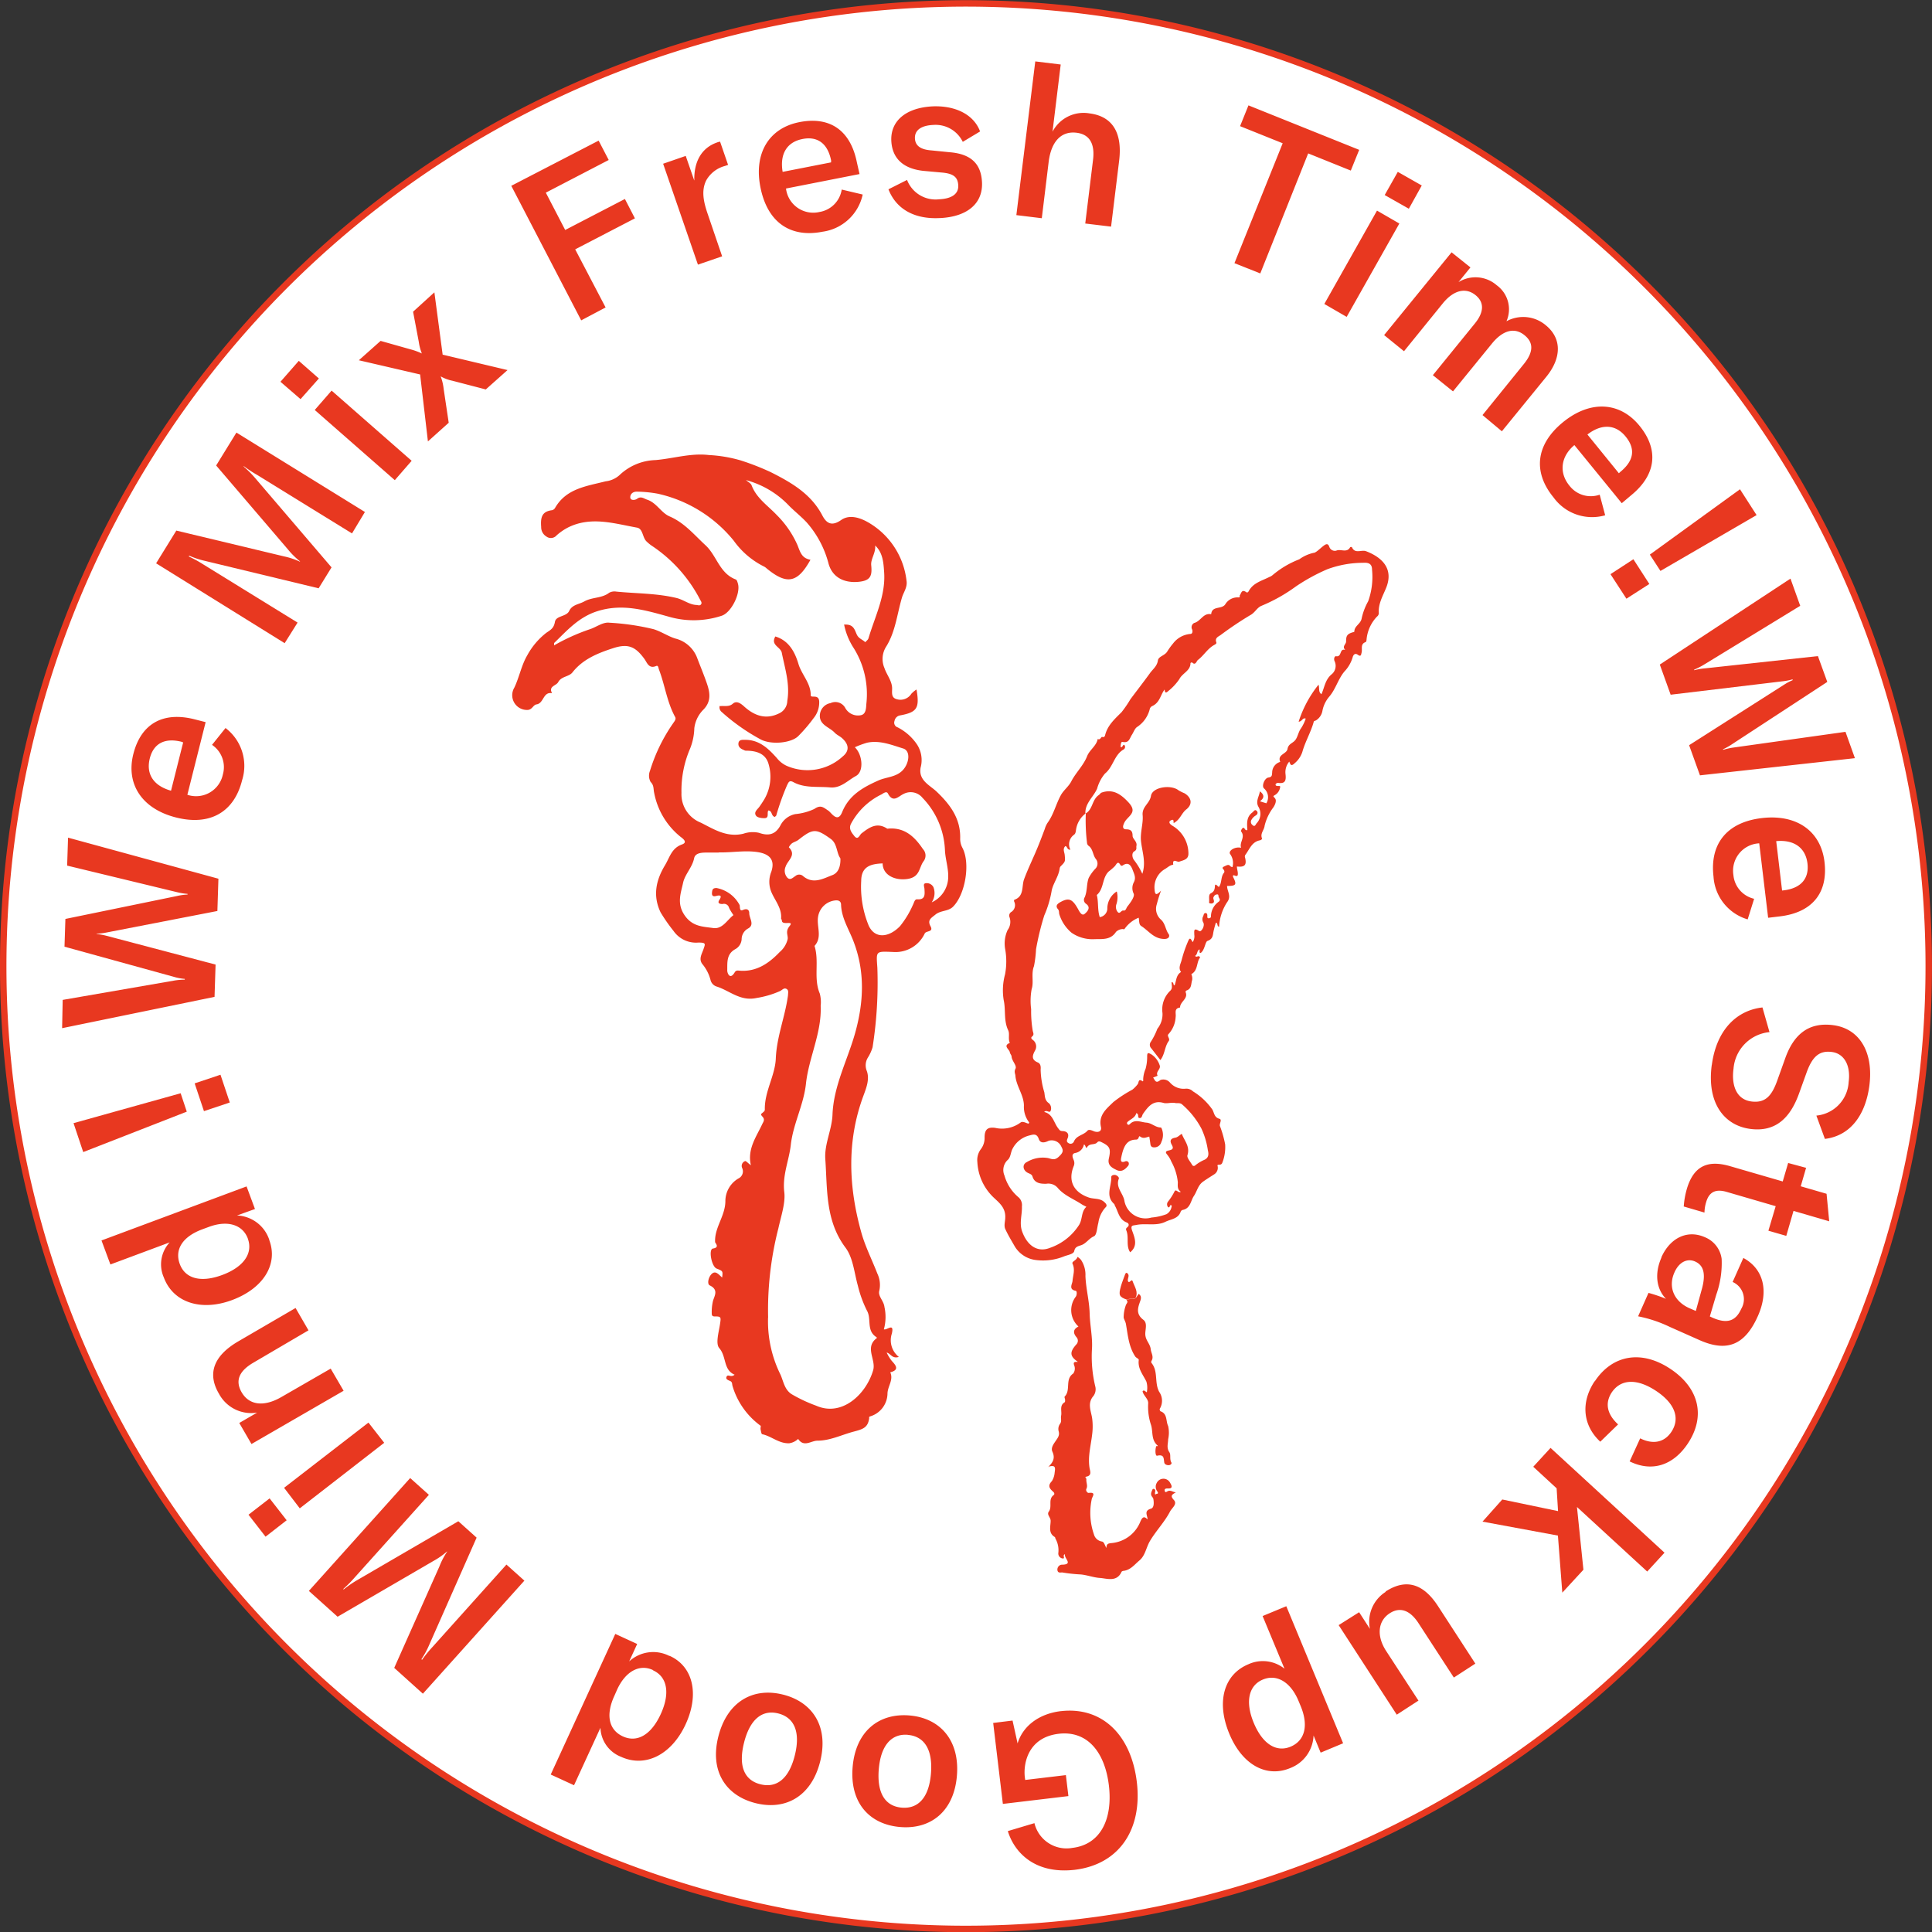 <svg xmlns="http://www.w3.org/2000/svg" xmlns:xlink="http://www.w3.org/1999/xlink" viewBox="0 0 299.24 299.24"><rect x="0" y="0" width="299.24" height="299.24" fill="#333333" stroke="none"/><defs><style>.cls-1{fill:none;}.cls-2{clip-path:url(#clip-path);}.cls-3{fill:#fff;stroke:#e83820;stroke-miterlimit:10;}.cls-4{fill:#e83820;}</style><clipPath id="clip-path" transform="translate(-0.38 -0.38)"><rect class="cls-1" width="300" height="300"/></clipPath></defs><g id="레이어_2" data-name="레이어 2"><g id="레이어_1-2" data-name="레이어 1"><g class="cls-2"><path class="cls-3" d="M53.9,36A149.12,149.12,0,1,0,264,53.9,149.12,149.12,0,0,0,53.9,36Z" transform="translate(-0.38 -0.38)"/></g><path class="cls-4" d="M30.53,168.18l1.44,4.3,4-1.34-1.44-4.3Zm-1.22,4.38-.95-2.85-16.59,4.63,1.5,4.48Z" transform="translate(-0.38 -0.38)"/><g class="cls-2"><path class="cls-4" d="M38.76,192.22c.84,2.26-.62,4.39-3.94,5.63s-5.75.58-6.59-1.68.43-4.25,3.47-5.38l1-.37c2.91-1.09,5.26-.37,6.07,1.8m3.32.2a5.5,5.5,0,0,0-5-3.78l2.78-1-1.3-3.5-22.47,8.37,1.38,3.72,9.18-3.42a5,5,0,0,0-.91,5.42c1.44,3.88,5.75,5.31,10.58,3.51s7.16-5.53,5.76-9.28m11.51,23.33-2-3.43L44,216.74c-2.71,1.58-5,1.31-6.18-.69-1.05-1.8-.43-3.31,1.82-4.62l8.52-5-2-3.46-8.86,5.16c-3.83,2.23-4.86,5-3,8.13a5.65,5.65,0,0,0,5.91,2.91l-2.77,1.61,1.89,3.26Zm6.29,8.06-2.44-3.13L44.38,230.82,46.81,234Zm-15.11,12-2.64-3.39-3.27,2.53,2.64,3.4ZM81.6,245.2l-2.78-2.49L67.38,255.46a19.21,19.21,0,0,0-1.63,2l-.1-.09a13.44,13.44,0,0,0,1.22-2.25l7.33-16.58L71.37,236l-15.65,9.11a16.28,16.28,0,0,0-2.1,1.45l-.08-.06a19.82,19.82,0,0,0,1.82-1.84l11.45-12.75-2.9-2.6L48.22,246.79l4.45,4,14.81-8.62a12,12,0,0,0,2.15-1.5l0,.05A11.29,11.29,0,0,0,68.44,243l-7,15.71,4.44,4Zm19.94,13.9c2.2,1,2.66,3.55,1.18,6.77s-3.65,4.46-5.85,3.46-2.7-3.32-1.34-6.27l.44-1c1.3-2.82,3.47-4,5.57-3m2.51-2.2a5.5,5.5,0,0,0-6.22.85l1.24-2.7-3.39-1.56-10,21.78,3.61,1.66,4.09-8.9a5,5,0,0,0,3.18,4.49c3.76,1.73,7.82-.3,10-5s1.17-9-2.46-10.63m16.82,8.92c2.47.62,3.48,2.85,2.56,6.51s-2.85,5.08-5.32,4.46-3.46-2.78-2.54-6.44,2.83-5.15,5.3-4.53m.73-2.92c-4.62-1.16-8.62,1.07-10,6.46s1.14,9.19,5.75,10.35,8.62-1,10-6.4-1.12-9.25-5.74-10.41m19.33,6.24c2.54.22,3.89,2.25,3.58,6s-2,5.48-4.52,5.27-3.87-2.19-3.56-5.94,2-5.55,4.5-5.34m.25-3c-4.75-.39-8.34,2.46-8.8,8s2.61,8.88,7.36,9.28,8.33-2.43,8.79-7.93-2.6-8.95-7.35-9.35m23.45-.67c-3.48.42-5.91,2.38-6.7,5l-.78-3.54-3,.37,1.5,12.54,10.15-1.21-.39-3.25-6.3.75-.06-.42c-.25-2.14.5-6.16,5.23-6.73,4.5-.53,7.17,2.88,7.79,8,.63,5.32-1.37,9.16-5.64,9.67a5.11,5.11,0,0,1-5.89-3.83l-4.12,1.23c.94,3.12,4,6.71,10.34,6,7-.84,10.5-6.35,9.64-13.58s-5.3-11.72-11.74-11m31.26-4.89c2.17-.9,4.31.39,5.53,3.32l.32.77c1.28,3.08.63,5.4-1.57,6.31s-4.33-.42-5.69-3.69-.79-5.8,1.41-6.71m3.63-11.36-3.67,1.52,3.39,8.16a5.36,5.36,0,0,0-5.59-.69c-3.76,1.56-5,5.74-3,10.66s5.79,6.95,9.45,5.43a5.62,5.62,0,0,0,3.64-5.06l1.1,2.66,3.48-1.45ZM215,246.94a5.48,5.48,0,0,0-2.44,5.73l-1.67-2.58-3.17,2,9,13.87,3.36-2.18-5-7.68c-1.52-2.33-1.29-4.65.54-5.84,1.61-1.05,3.17-.48,4.48,1.55l5.46,8.4,3.33-2.16-5.78-8.9c-2.11-3.25-4.75-4.46-8.13-2.26m18.08-14.26L230,236.06l11.68,2.16.68,8.84,3.27-3.55-1-9.72,10.88,10,2.68-2.92-17.65-16.23-2.68,2.92,3.62,3.34.22,3.53Zm14.31-18.32c-2.18,3.28-1.85,6.84.87,9.37L251,221c-1.72-1.58-2.06-3.28-1-4.93,1.41-2.12,3.94-2.22,6.91-.24s3.7,4.29,2.34,6.33c-1.08,1.62-2.81,2-4.83,1l-1.63,3.57c3.42,1.68,6.72.66,9-2.75,2.79-4.19,1.8-8.59-2.69-11.58s-9-2.17-11.71,1.93m12.35-16.9c.72-1.6,2-2.21,3.23-1.64s1.62,1.8,1.07,4l-1,3.64-1-.43c-2.41-1.08-3.31-3.29-2.32-5.52m-2-2.33c-1.09,2.45-.82,4.85.7,6.4a23.51,23.51,0,0,0-2.71-.92l-1.61,3.63a20.34,20.34,0,0,1,4.89,1.63l4.5,2c4.38,2,7.17.8,9.16-3.67,1.74-3.9.87-7.32-2.25-9l-1.66,3.72a2.91,2.91,0,0,1,1.34,4.15c-.86,1.93-2.21,2.38-4.48,1.37l-.39-.18,1-3.38a14.63,14.63,0,0,0,.83-5.53,4.2,4.2,0,0,0-2.59-3.36c-2.69-1.2-5.39.06-6.76,3.14m19.65-14.64-.84,2.86L268.33,181c-3.21-.93-5.58-.25-6.69,3.56a12.76,12.76,0,0,0-.47,2.69l3.21.94a5.85,5.85,0,0,1,.26-1.62c.46-1.58,1.47-2.08,3.18-1.58l7.59,2.21L274.28,191l2.77.8,1.12-3.87,5.53,1.61-.41-4.26-4-1.16.83-2.86Zm-11.83-15.2c-.8,5.94,1.94,9.38,5.94,9.92s6.24-1.77,7.58-5.49l1.18-3.28c.9-2.48,2-3.4,3.92-3.14s2.92,2.13,2.58,4.65a5.52,5.52,0,0,1-5,5.2l1.32,3.61c4-.49,6.28-3.76,6.88-8.18.7-5.25-1.51-8.88-5.54-9.43s-6.26,1.63-7.51,5.2l-1.13,3.15c-.86,2.49-1.84,3.76-4.1,3.46-2.43-.33-3.08-2.69-2.75-5.08a6.18,6.18,0,0,1,5.57-5.66l-1.09-3.82c-3.93.44-7.1,3.39-7.84,8.89m10.88-27-.91-7.65c2.73-.26,4.54,1,4.84,3.45.28,2.34-1,3.85-3.67,4.17Zm-.32,4c5-.6,7.45-3.65,6.89-8.42s-4.29-7.44-9.71-6.8-8.08,4-7.48,9.06a7.38,7.38,0,0,0,5.29,6.63l1-3.19a4.16,4.16,0,0,1-3.21-3.68,4.25,4.25,0,0,1,4-4.91l1.38,11.53Zm-18.62-39,1.68,4.67,17.52-2.1a9,9,0,0,0,1.37-.28l0,.13a8.62,8.62,0,0,0-1.24.65L262,115.8l1.68,4.67,24-2.66-1.46-4.08-17.4,2.44a11.35,11.35,0,0,0-1.56.35l0-.09a9.92,9.92,0,0,0,1.4-.79L283.4,106l-1.45-4-17.59,1.91a9.79,9.79,0,0,0-1.58.28l0-.09a11.92,11.92,0,0,0,1.43-.72l15-9.17L277.7,90Zm-6.34-29.63-4.87-6c2.17-1.68,4.35-1.62,5.93.33s1.24,3.77-.86,5.48ZM253,77.11c3.92-3.19,4.34-7.08,1.31-10.79s-7.61-4-11.84-.55S237.78,73.5,241,77.42a7.36,7.36,0,0,0,8,2.77L248.15,77a4.16,4.16,0,0,1-4.68-1.39c-1.65-2-1.37-4.51.76-6.29l7.34,9ZM225.21,39.46,214.76,52.28l3.08,2.5,6-7.4c1.67-2.06,3.55-2.53,5.09-1.28,1.36,1.11,1.32,2.62-.12,4.39l-6.5,8L225.43,61l6.1-7.49c1.67-2,3.46-2.47,5-1.19,1.41,1.15,1.37,2.61-.16,4.48L230,64.67,233,67.18l6.84-8.39c2.46-3,2.42-6,0-8a5.41,5.41,0,0,0-6.13-.65,4.6,4.6,0,0,0-1.51-5.58,5,5,0,0,0-5.92-.48l1.85-2.28Zm-19.71,8,3.46,2L217.12,35l-3.46-2Zm9.35-16.87,3.74,2.12,2-3.6L216.88,27Zm-3.95-7-17.15-6.89-1.3,3.22,6.6,2.65-7.47,18.57,4,1.59L203,24.14l6.6,2.66ZM157.8,33.7l3.94.48,1.06-8.7c.39-3.19,1.95-4.83,4.32-4.54,2,.24,2.86,1.68,2.56,4.17L168.47,35l4,.48,1.25-10.21c.53-4.37-1.06-6.89-4.61-7.33a5.42,5.42,0,0,0-5.71,2.84l1.27-10.41-3.94-.48Zm-11.9.46c4.3-.18,6.72-2.27,6.58-5.51-.12-2.75-1.54-4.41-5-4.69l-2.79-.28c-1.76-.12-2.55-.75-2.6-1.87-.05-1.29,1-2,2.86-2.08a4.68,4.68,0,0,1,4.55,2.62l2.68-1.61c-.94-2.54-3.68-4-7.25-3.89-4.2.18-6.63,2.24-6.5,5.32.12,2.67,1.78,4.42,5.24,4.7l2.53.23c1.82.15,2.54.68,2.6,2s-1,2.06-3,2.15a4.73,4.73,0,0,1-4.93-3l-2.88,1.45c1.19,3.06,4,4.63,7.84,4.46m-16.73-8.63L121.6,27c-.46-2.71.61-4.61,3.08-5.09,2.31-.46,3.91.68,4.43,3.34Zm4,0c-1-5-4.21-7.16-8.92-6.23s-7.1,4.84-6,10.19,4.63,7.75,9.6,6.78A7.38,7.38,0,0,0,134,30.51l-3.25-.77a4.16,4.16,0,0,1-3.43,3.47,4.25,4.25,0,0,1-5.2-3.63l11.39-2.24ZM107.9,28.31l-1.31-3.78-3.5,1.21,5.39,15.63,3.75-1.29L110,33.54c-.6-1.75-1.06-3.58-.23-5.23a4.71,4.71,0,0,1,2.88-2.22l.5-.17-1.24-3.6a2.12,2.12,0,0,0-.45.12c-2.53.87-3.61,3.13-3.54,5.87M94.66,25.16l-1.56-3-13.53,7L90.4,50l3.78-2L89.47,39l9.25-4.8-1.55-3L87.92,36l-3-5.78Zm-28,43.59,3.22-2.89-.79-5.29a7.53,7.53,0,0,0-.46-1.9l0,0a6.16,6.16,0,0,0,1.81.68l5.18,1.35,3.37-3L68.94,55.31l-1.28-9.65-3.3,3,.88,4.64a7.82,7.82,0,0,0,.48,1.83l0,0a10,10,0,0,0-1.79-.65l-4.6-1.3-3.37,3,9.49,2.2Zm-5.13,6,2.61-3L51.74,60.88l-2.61,3ZM46.93,62.2,49.77,59l-3.11-2.73-2.84,3.24ZM44.47,100l2-3.19-14.59-9a18.55,18.55,0,0,0-2.26-1.24l.07-.12a13.2,13.2,0,0,0,2.42.8l17.62,4.25,2-3.24L39.93,74.46a17.11,17.11,0,0,0-1.8-1.81l0-.08A19.83,19.83,0,0,0,40.31,74L54.9,83l2-3.32L37,67.38l-3.14,5.1,11.12,13a12.19,12.19,0,0,0,1.86,1.84l0,.06a11.42,11.42,0,0,0-2.45-.82l-16.7-4-3.13,5.07ZM28.75,115.37l-1.88,7.48c-2.65-.74-3.91-2.52-3.29-5,.57-2.28,2.28-3.24,4.91-2.58Zm1.72-3.59c-4.91-1.23-8.27.75-9.44,5.4s1.34,8.49,6.63,9.82,9-.87,10.22-5.78a7.36,7.36,0,0,0-2.57-8.08l-2.09,2.61a4.15,4.15,0,0,1,1.68,4.58,4.24,4.24,0,0,1-5.5,3.15l2.83-11.25Zm3.14,43,.16-5-17.06-4.5a11.07,11.07,0,0,0-1.38-.24V145a9.53,9.53,0,0,0,1.4-.16l17.32-3.36.16-5-23.29-6.36-.14,4.33,17.08,4.13a9.93,9.93,0,0,0,1.57.25v.1a8.85,8.85,0,0,0-1.59.22l-17.33,3.56-.14,4.3,17.05,4.7A8.3,8.3,0,0,0,29,152v.11a10.69,10.69,0,0,0-1.6.14l-17.31,3L10,159.63Z" transform="translate(-0.38 -0.38)"/></g><path class="cls-4" d="M255.84,90.83,253.37,87l-3.55,2.31,2.47,3.8Zm.08-4.55,1.64,2.53,14.89-8.65-2.57-4Z" transform="translate(-0.38 -0.38)"/><g class="cls-2"><path class="cls-4" d="M142.34,107.19c.49,2.89.08,3.51-2.57,4a1.05,1.05,0,0,0-.84.85.76.76,0,0,0,.49,1,8,8,0,0,1,3,2.66,4.43,4.43,0,0,1,.55,3.57c-.37,2,1.48,2.75,2.52,3.76,2.09,2,3.68,4.16,3.61,7.19a2.93,2.93,0,0,0,.37,1.52c1.22,2.39.43,7.15-1.47,9.07-.76.76-1.93.55-2.75,1.24-.62.51-1.27.82-.75,1.78s-.65.67-.89,1.13a5,5,0,0,1-4.87,2.87c-2.77-.11-2.65-.19-2.47,2.43a64.45,64.45,0,0,1-.74,12.33,6.52,6.52,0,0,1-.73,1.6,2.28,2.28,0,0,0-.19,2c.52,1.33-.07,2.74-.51,3.94-2.59,7-2.29,14.1-.31,21.16.61,2.18,1.66,4.23,2.48,6.35a4.08,4.08,0,0,1,.3,2.66c-.23.86.69,1.53.8,2.52a7.18,7.18,0,0,1-.09,3.45c.48.18,1.65-1.09,1.23.68a3.29,3.29,0,0,0,1.09,3.6c-1.07.32-1.25-.53-1.89-.68a7,7,0,0,0,.79,1.29c.51.56,1.33,1.39-.23,1.77.53,1.18-.4,2.16-.43,3.28a3.75,3.75,0,0,1-2.69,3.55c-.24.08-.13.21-.15.31-.2,1.46-1,1.68-2.44,2.06-1.84.49-3.61,1.39-5.56,1.39-1,0-2.1,1.08-3-.27a2.54,2.54,0,0,1-1.36.67c-1.6.08-2.75-1.09-4.2-1.4-.13,0-.19-.45-.25-.71s.07-.53,0-.6a11.71,11.71,0,0,1-4.36-6.18c-.08-.31,0-.61-.4-.77s-.7-.31-.49-.69.69.22,1.22-.27c-1.78-.75-1.22-2.78-2.37-4.11-.61-.69-.08-2.46.11-3.72.16-1.07.2-1.21-.82-1.19-.43,0-.46-.24-.46-.48a7.41,7.41,0,0,1,.19-1.92c.23-.81.91-1.73-.5-2.41-.47-.23-.18-1.42.4-1.86s1.07.27,1.52.64c.12-1,.12-1-.84-1.38-.81-.3-1.3-3-.59-3.11,1.12-.16.34-.86.34-1-.11-2.24,1.55-4,1.59-6.29a4.08,4.08,0,0,1,2-3.55,1.22,1.22,0,0,0,.6-1.63.79.79,0,0,1,.45-1.07c.12-.07.46.32.9.64-.57-2.53.83-4.37,1.75-6.35.19-.4.47-.7.06-1.16s-.22-.39.23-.82a.42.42,0,0,0,.12-.3c-.06-2.78,1.59-5.25,1.7-7.89.14-3.41,1.45-6.5,1.89-9.8,0-.37.15-.8-.25-1s-.64.19-1,.35a14.35,14.35,0,0,1-3.6,1.06c-2.51.56-4.13-1.09-6.14-1.75a1.41,1.41,0,0,1-1-1,6.35,6.35,0,0,0-1.2-2.41c-.72-.82-.16-1.62.11-2.42s.42-1-.8-1a4.24,4.24,0,0,1-3.85-1.8,26.35,26.35,0,0,1-2-2.87c-1.25-2.6-.71-5,.68-7.31.72-1.18,1-2.64,2.64-3.22.88-.32.21-.85-.22-1.17a11.45,11.45,0,0,1-4.1-6.83c-.14-.6,0-1.13-.55-1.68a2,2,0,0,1-.1-1.71,26.35,26.35,0,0,1,3.57-7.35c.2-.31.53-.64.33-1-1.27-2.31-1.58-4.94-2.51-7.36-.09-.24-.1-.67-.42-.54-1.16.5-1.43-.55-1.83-1.09-1.39-1.91-2.52-2.42-4.83-1.67s-4.68,1.67-6.31,3.75c-.54.7-1.72.59-2.21,1.51-.31.58-1.56.63-.95,1.72-1.41-.28-1.26,1.57-2.41,1.73-.55.08-.68.92-1.52.86a2.28,2.28,0,0,1-1.92-3.45c.78-1.64,1.1-3.47,2-5A11.14,11.14,0,0,1,85,98.39c.68-.46,1.16-.71,1.33-1.69s1.75-.78,2.2-1.67C89,94,90.08,94,90.92,93.51c1.22-.66,2.69-.45,3.81-1.32a1.73,1.73,0,0,1,1.1-.18c3.12.31,6.28.25,9.37,1,1.06.27,1.92,1,3,1.07.27,0,.55.17.75-.08s0-.49-.13-.73a22.35,22.35,0,0,0-7.53-8.39,6,6,0,0,1-.74-.61c-.69-.61-.55-2-1.52-2.17-3.56-.64-7.15-1.8-10.71,0a8.62,8.62,0,0,0-1.73,1.2,1.16,1.16,0,0,1-1.58.18A1.68,1.68,0,0,1,84.2,82c-.11-1.45.08-2.41,1.71-2.6a.78.78,0,0,0,.46-.38c1.74-3,4.9-3.34,7.81-4.09A3.86,3.86,0,0,0,96.3,74a8.44,8.44,0,0,1,5.6-2.36c2.76-.23,5.48-1.12,8.28-.78a21.38,21.38,0,0,1,4.95.84,38.94,38.94,0,0,1,4.63,1.81c3.22,1.62,6.26,3.38,8,6.73.63,1.19,1.44,1.71,2.91.68,1.31-.92,3-.33,4.27.42a12,12,0,0,1,5.85,9c.16,1-.46,1.76-.71,2.6-.75,2.54-1,5.26-2.43,7.57a3.55,3.55,0,0,0-.29,3.32c.33,1,1.05,1.84,1.18,2.9.09.71-.27,1.67.71,1.94a2,2,0,0,0,2.29-.84,4.64,4.64,0,0,1,.75-.63M131.4,97.12c1.21,0,1.37.86,1.68,1.53s.9.77,1.31,1.2c.17-.19.43-.37.5-.59,1-3.38,2.69-6.61,2.43-10.26-.1-1.44-.18-3-1.39-4.13.12,1.14-.71,2.08-.61,3.06.16,1.62-.08,2.4-2,2.57-2.21.2-4-.7-4.6-2.79a15.53,15.53,0,0,0-3.4-6.42c-.85-.91-1.83-1.68-2.7-2.55a14.27,14.27,0,0,0-6.7-4c.33.29.75.49.87.8.75,2,2.5,3.13,3.89,4.6a15.24,15.24,0,0,1,3.23,4.7c.44,1.14.68,2,2,2.24-2,3.61-3.66,3.92-6.8,1.33a1.75,1.75,0,0,0-.39-.28,12.69,12.69,0,0,1-4.69-4,21,21,0,0,0-11.76-7.28A19.18,19.18,0,0,0,99,76.53c-.57,0-1,.34-1,.87s.73.47,1.05.24c.64-.48,1.08,0,1.62.15,1.43.51,2.11,2,3.41,2.57,2.33,1,3.82,2.86,5.57,4.47s2.17,4.36,4.69,5.3c.18.07.28.45.35.71.39,1.51-1.06,4.43-2.53,4.91a13.8,13.8,0,0,1-8.22.14c-3.62-1-7.16-2.08-11.05-.84-2.89.92-4.69,3-6.69,4.93,0,0,0,.19,0,.36a31.19,31.19,0,0,1,5.57-2.51c1-.33,2-1.13,3-1a37.47,37.47,0,0,1,6.83,1c1.19.36,2.29,1.12,3.38,1.45a4.86,4.86,0,0,1,3.35,2.92c.51,1.36,1.08,2.7,1.55,4.08s.69,2.73-.54,4a4.88,4.88,0,0,0-1.42,2.9,9.13,9.13,0,0,1-.65,3.14,16.39,16.39,0,0,0-1.34,6.87,4.73,4.73,0,0,0,3,4.61c2,1,4,2.33,6.59,1.71a4.45,4.45,0,0,1,2.41-.14c1.37.48,2.52.38,3.34-1.17a3.31,3.31,0,0,1,2.31-1.73,8.87,8.87,0,0,0,2.92-.79c1-.69,1.39-.26,2.18.26.46.3,1.43,2,2.14.22,1.07-2.64,3.23-3.83,5.62-4.9,1.23-.54,2.68-.5,3.71-1.53s1.34-3,.15-3.41c-1.8-.55-3.63-1.32-5.6-.91a13.89,13.89,0,0,0-1.92.71c1.18,1.1,1.46,3.75.17,4.45s-2.34,1.92-4,1.77c-1.9-.18-3.89.15-5.67-.81-.65-.36-.76,0-1,.48a38.86,38.86,0,0,0-1.65,4.61c0,.12-.17.21-.24.29-.6-.14-.36-.94-1-1-.28.39.22,1.26-.71,1.19-.41,0-1-.1-1.19-.37-.42-.56.23-1,.5-1.38s.55-.8.8-1.22a6.94,6.94,0,0,0,.61-5.48c-.49-1.64-2-2-3.54-2a.94.94,0,0,1-.3-.12c-.5-.19-.89-.51-.8-1.07s.65-.49,1.06-.49c2.17,0,3.57,1.35,4.88,2.82a4.2,4.2,0,0,0,1.49,1.19,8.06,8.06,0,0,0,8.72-1.44c1-.81,1-1.78,0-2.73-.39-.4-.94-.59-1.3-1-.83-.84-2.38-1.17-2.24-2.74a2,2,0,0,1,1.65-1.79,1.75,1.75,0,0,1,2.25.7,2.25,2.25,0,0,0,2.47,1.17c.8-.18.78-1.14.83-1.79a13.44,13.44,0,0,0-1.95-8.58,10.37,10.37,0,0,1-1.5-3.67M119.34,204.47a18.6,18.6,0,0,0,1.93,8.83c.45,1,.6,2.27,1.69,3a23,23,0,0,0,3.83,1.8c4,1.77,7.74-1.76,8.83-5.49.48-1.66-1.4-3.55.59-5,0,0-.05-.1-.09-.13-1.59-1-.73-2.8-1.45-4.08a18,18,0,0,1-1.42-3.89c-.56-2-.74-4.32-1.91-5.88-3.14-4.19-2.8-9-3.13-13.7-.17-2.31,1-4.51,1.11-6.85.16-4.5,2.31-8.45,3.5-12.67,1.35-4.82,1.57-9.54-.27-14.29-.7-1.83-1.82-3.53-1.9-5.58,0-.5-.28-.75-.86-.7a3,3,0,0,0-2.7,2.53c-.26,1.5.7,3.15-.55,4.52.76,2.41-.19,5,.81,7.37a5.14,5.14,0,0,1,.14,1.91c.18,4.2-1.84,8-2.28,12.07-.35,3.27-2,6.25-2.35,9.5-.28,2.43-1.33,4.67-1,7.33.19,1.65-.52,3.73-.92,5.56a51,51,0,0,0-1.59,13.8m-7.6-72c-.59,0-1.19,0-1.78,0-.81,0-1.9,0-2.08.89-.3,1.44-1.42,2.46-1.71,3.8-.35,1.62-1,3.2.22,5s2.84,1.77,4.45,2c1.43.2,2.14-1.24,3.13-2,0,0-.51-.73-.69-1.16a.8.8,0,0,0-1-.56c-.4,0-.85-.09-.49-.64.5-.76,0-.74-.48-.61s-.71,0-.66-.53.16-.68.69-.7a5.09,5.09,0,0,1,3.59,2.65c.08.31-.05,1,.49.76.7-.31,1,0,1,.5,0,.79.88,1.78-.18,2.36a1.9,1.9,0,0,0-1,1.66,1.89,1.89,0,0,1-1,1.55c-1.39.78-1.2,2.1-1.23,3.29,0,.43.43,1.52,1.15.3.22-.37.5-.28.84-.26,2.58.18,4.51-1.19,6.14-2.9a3.75,3.75,0,0,0,1.23-2c.08-.65-.4-1.13.28-2,.83-1-1.22,0-1.18-.91,0-.09-.13-.2-.12-.29.13-1.55-.91-2.72-1.47-4a4.14,4.14,0,0,1-.05-3.22c.61-1.81-.2-2.77-2.17-3.06s-4,.11-6,.05m33,7.75a4.36,4.36,0,0,0,2.54-3.43c.19-1.59-.4-3.1-.47-4.65a12.36,12.36,0,0,0-3.48-8.12,2.36,2.36,0,0,0-2.91-.61c-.8.36-1.64,1.49-2.45-.07-.22-.41-.72,0-1,.16a10.57,10.57,0,0,0-4.69,4.5c-.41.75,0,1.32.43,1.86.63.86.86-.08,1.18-.33,1.2-.93,2.38-1.77,3.95-.75.07.05.21,0,.31,0,2.49-.15,4,1.32,5.25,3.18a1.45,1.45,0,0,1,.08,1.91c-.71,1-.53,2.4-2.42,2.71s-3.89-.53-3.9-2.4c-1.78.07-3.31.43-3.32,2.71a15.78,15.78,0,0,0,1.17,6.95c1,2.11,3.18,1.78,4.84.06a14.45,14.45,0,0,0,2-3.3c.18-.32.25-.89.66-.86,1.28.09,1.17-.76,1.13-1.55,0-.36-.3-.89.21-.94a1.15,1.15,0,0,1,1.18.62,2.57,2.57,0,0,1-.29,2.37m-14.14-6.87c-.6-.81-.45-2.27-1.5-3-2.3-1.65-2.76-1.58-5,.17-.3.23-.69.32-1,.54a1.87,1.87,0,0,0-.47.6c1.23,1.24-.18,2-.5,3a1.61,1.61,0,0,0,.25,1.69c.48.5.87,0,1.26-.23a.89.89,0,0,1,1.19,0c1.56,1.32,3.1.4,4.55-.15.89-.34,1.27-1.29,1.24-2.53" transform="translate(-0.38 -0.38)"/><path class="cls-4" d="M111.89,109.75c.73-.08,1.4.15,2-.38s1.28,0,1.82.5c1.57,1.39,3.32,2,5.35,1a2.17,2.17,0,0,0,1.26-1.92c.44-2.63-.36-5-.85-7.46-.18-.93-1.79-1.17-1-2.53,2.06.63,3,2.34,3.57,4.22.49,1.69,1.93,3,1.91,4.88,0,.52,1.19-.23,1.31.9a3.83,3.83,0,0,1-.88,2.67,23.64,23.64,0,0,1-2.31,2.71c-1,1.09-4.06,1.45-5.79.61a30.92,30.92,0,0,1-6.08-4.26.94.94,0,0,1-.35-1" transform="translate(-0.38 -0.38)"/><path class="cls-4" d="M168.49,126.4a3.85,3.85,0,0,0-1.44,2.45c-.06.31-.05.62-.32.82a1.81,1.81,0,0,0-.56,2.31c-.54.05-.44-.5-.78-.55-.46.43-.14.93-.1,1.38.09,1,.12,1-.66,1.78a.69.69,0,0,0-.12.29c-.16,1.3-1.08,2.39-1.26,3.57a16.47,16.47,0,0,1-1.13,3.73,41.34,41.34,0,0,0-1.27,5.22,18.19,18.19,0,0,1-.32,2.62c-.47,1.19,0,2.48-.36,3.56a9.91,9.91,0,0,0-.08,3.11,18.12,18.12,0,0,0,.24,3.31c.06.34.28.63-.1.93-.2.16-.13.33.09.5a1.25,1.25,0,0,1,.36,1.69c-.41.76-.58,1.39.44,1.82.45.18.48.69.44,1.1a13.08,13.08,0,0,0,.57,3.52c.1.59.05,1.26.72,1.7a1.09,1.09,0,0,1,.26,1.17c-.18.43-.63-.24-1,.18,1.34.3,1.48,1.65,2.17,2.53.21.27.27.41.64.43.69,0,1.14.4.8,1.16-.14.33-.13.55.16.7a.56.56,0,0,0,.82-.21c.39-1,1.51-1,2.11-1.71.25-.28.75,0,1.09.12.71.21,1.15-.11,1-.71-.41-1.84.89-2.83,1.92-3.84a19.33,19.33,0,0,1,2.94-1.92,4.78,4.78,0,0,0,.83-.85c.2-.23.06-.94.74-.47.1.08.15-.1.11-.27a4.69,4.69,0,0,1,.38-1.66,7.07,7.07,0,0,0,.24-1.9c0-.68.19-.57.67-.31a3.2,3.2,0,0,1,1.25,1.63c.29.65-.67,1-.3,1.67l-.7.28c.3.39.38,1,1.13.38a1.36,1.36,0,0,1,1.48.39,2.8,2.8,0,0,0,2.44.95,1.47,1.47,0,0,1,1.13.42,10.08,10.08,0,0,1,3,2.82c.29.5.28,1.21,1.08,1.42.47.13,0,.69.08,1.1a16.54,16.54,0,0,1,.82,2.87,6.58,6.58,0,0,1-.43,2.81c-.2.59-.82.15-.75.51a1.19,1.19,0,0,1-.52,1.32c-.59.38-1.18.74-1.75,1.15-.77.56-.91,1.49-1.4,2.21s-.52,1.92-1.72,2.15a.46.46,0,0,0-.31.25c-.38,1.14-1.49,1.16-2.35,1.58-1.45.71-3,.2-4.49.49-.58.12-1,0-.68.91.4,1.1.91,2.35-.31,3.33-.7-1-.14-2.31-.61-3.41a.35.35,0,0,1,.14-.44c.34-.26.32-.62-.08-.77-1.19-.46-1.29-1.66-1.81-2.58-.05-.09-.05-.21-.12-.28-1.4-1.25-.4-2.76-.45-4.16,0-.27.28-.35.56-.34s.7.36.61.58c-.53,1.36.66,2.25.86,3.41a3.32,3.32,0,0,0,4.2,2.61,8.56,8.56,0,0,0,2.32-.52,1.6,1.6,0,0,0,.78-1.11c.13-.34-.14-.28-.19-.27s-.11.52-.37.25a.68.68,0,0,1,0-.79,8.74,8.74,0,0,0,1-1.55c.25-.57.59.28,1,0-.55-.36-.48-.88-.46-1.46a8.17,8.17,0,0,0-1-3.2,4.13,4.13,0,0,0-.63-1.07c-.35-.41-.26-.56.23-.67s.82-.24.48-.84-.29-1,.53-1.14c.35-.05.65-.38,1-.6.39,1.06,1.31,1.94.88,3.31-.12.4.45,1,.73,1.52a.3.3,0,0,0,.46.07,6.16,6.16,0,0,1,1.5-.9c.59-.32.63-.82.47-1.45a11.88,11.88,0,0,0-1-3.36,13,13,0,0,0-3-3.75c-.34-.28-.73-.14-1.08-.21-.56-.12-1.21.12-1.74,0-1.66-.5-2.43.57-3.21,1.66-.18.24-.15.7-.55.67s0-.62-.51-.76c-.14.63-.72.86-1.18,1.22-.18.13-.36.29-.18.5s.35,0,.5-.15c.78-.63,1.62-.16,2.43-.1s1.35.7,2.14.75a.26.26,0,0,1,.18.06,2.52,2.52,0,0,1,0,2.18,1.11,1.11,0,0,1-1.13.84c-.42,0-.54-.23-.58-.58s-.11-.74-.16-1.09c-.51.12-.91.37-1.41,0-.29-.23-.12.45-.62.47-1.57,0-2,1.22-2.33,2.84-.09.48,0,.77.61.54a.41.41,0,0,1,.55.17.54.54,0,0,1-.14.58c-.45.54-1,.93-1.72.58s-1.45-.72-1.2-1.8c.34-1.52.13-1.88-1.09-2.49-.3-.15-.49-.22-.71,0-.4.48-1.19.08-1.59.78-.18.32-.2-.41-.48-.44a1.63,1.63,0,0,1-1.34,1.31c-.69.14-.35.82-.25,1.07a1.19,1.19,0,0,1,0,1c-.9,2.25,0,4,2.3,4.81.8.3,1.73.07,2.44.71.32.28.52.57.19.85a4.43,4.43,0,0,0-1.1,2.38c-.21.73-.23,1.88-.68,2.08-.77.34-1.18,1.08-1.92,1.36-.49.19-1,.21-1.14.95-.12.46-1,.58-1.59.81a8.61,8.61,0,0,1-4.26.57,4.43,4.43,0,0,1-3.33-2.07c-.52-.91-1.07-1.8-1.5-2.75-.24-.54,0-1.2,0-1.75.07-1.59-1-2.35-1.88-3.2a8.1,8.1,0,0,1-2.44-5.41,2.81,2.81,0,0,1,.54-2,2.85,2.85,0,0,0,.58-1.8c0-1.23.44-1.66,1.64-1.5a4.82,4.82,0,0,0,3.91-.81c.36-.29.86.08,1.28.17,0-.09.1-.18.07-.21a3.88,3.88,0,0,1-.81-2.58c0-1.61-1.13-2.94-1.31-4.54,0-.41-.26-.68,0-1.18s-.55-1.19-.6-1.89c0-.22-.24-.43-.27-.66-.07-.48-1.13-1,0-1.46-.3-.62,0-1.37-.24-1.92-.74-1.52-.37-3.15-.71-4.7a9.36,9.36,0,0,1,.21-4,10.81,10.81,0,0,0,0-4,5,5,0,0,1,.39-2.85,2.15,2.15,0,0,0,.3-2,.67.67,0,0,1,.21-.77,1.25,1.25,0,0,0,.52-1.63.37.37,0,0,1,0-.29c1.57-.53,1.13-2.1,1.52-3.17.52-1.4,1.15-2.73,1.74-4.09s1-2.46,1.47-3.71a3.61,3.61,0,0,1,.42-.94c.95-1.29,1.3-2.88,2.05-4.26.44-.82,1.22-1.35,1.65-2.2.7-1.35,1.87-2.43,2.44-3.88.39-1,1.44-1.57,1.64-2.67.41.25.51-.38.71-.31s.37,0,.43-.25c.37-1.54,1.5-2.53,2.55-3.58a17.35,17.35,0,0,0,1.37-2c1-1.34,2-2.62,3-4,.42-.62,1.13-1.09,1.26-2,.09-.67,1.07-.74,1.47-1.43a10.65,10.65,0,0,1,.88-1.21,3.75,3.75,0,0,1,2.67-1.48c.42,0,.36-.56.28-.7a.74.74,0,0,1,.32-1c1-.25,1.38-1.53,2.54-1.37a.29.29,0,0,1,.1,0c.11-1.37,1.71-.66,2.22-1.59a2.21,2.21,0,0,1,2-1c.33,0,.14-.22.21-.32.23-.32.27-1,1-.49.14.11.28,0,.35-.11.68-1.34,2.08-1.65,3.26-2.26a1.52,1.52,0,0,0,.45-.26,14.42,14.42,0,0,1,4.15-2.46,5.93,5.93,0,0,1,2.22-1c.35,0,1-.68,1.5-1.06.35-.27.72-.52.94.15a.9.9,0,0,0,1.06.57c.7-.32,1.66.42,2.17-.55a.39.39,0,0,1,.26,0c.38.92,1.15.56,1.8.57a1.1,1.1,0,0,1,.41.07c2.39.92,4.32,2.66,3.09,5.68-.51,1.26-1.24,2.46-1.13,3.91a.7.7,0,0,1-.28.53,5.89,5.89,0,0,0-1.62,3.56c0,.14-.06.36-.14.39-.87.3-.47,1.07-.63,1.64-.08.3-.08.69-.59.32s-.74.18-.79.39a5.39,5.39,0,0,1-1.28,2.21c-1,1.2-1.35,2.76-2.39,3.94a4.8,4.8,0,0,0-1,2.07,2.2,2.2,0,0,1-1,1.55c-.12.07-.33.1-.35.19-.44,1.63-1.32,3.08-1.77,4.69a3.84,3.84,0,0,1-1.2,1.77c-.56.54-.65.19-.83-.26a2.54,2.54,0,0,0-.59,1.86c.11.94.07,1.64-1.18,1.43-.08,0-.19.06-.27.12s-.06.12-.09.19c.13.37.78,0,.72.33a1.69,1.69,0,0,1-.71,1.19c-.49.29-.36.22-.08.58s0,1-.27,1.4a7.68,7.68,0,0,0-1.35,2.84c-.06.66-.71,1.19-.41,1.94.06.14-.16.29-.35.32-1.21.25-1.56,1.34-2.18,2.19a.47.47,0,0,0-.08.5c.27,1.14-.06,1.49-1.27,1.36,0,.34.12.67.14,1s0,.6-.46.41-.26.24-.22.31c.54,1.08.39,1.29-.92,1.29l-.06,0c0,.84.72,1.58,0,2.52a7.72,7.72,0,0,0-1.24,3.8c-.38-.08-.13-.53-.49-.64a14.06,14.06,0,0,0-.39,1.45c-.1.61-.12,1.1-.92,1.39-.32.11-.4,1.16-.85,1.67-.1.1-.2.27-.32.16s0-.31-.06-.53c-.44.23-.29.8-.68,1,.22.39.54-.23.77.27-.59.69-.29,2-1.36,2.57a1.67,1.67,0,0,1,.13.91c-.2.61-.05,1.34-.86,1.62-.08,0-.19.19-.16.25.44,1-.79,1.45-.85,2.3,0,0,0,.09,0,.09-1,.14-.59.92-.69,1.48a4.22,4.22,0,0,1-1.09,2.62c-.35.32.32.72,0,1.12-.62.86-.56,2-1.27,2.92l-1.39-1.79a.79.79,0,0,1-.08-1.06,10.38,10.38,0,0,0,1-2,3.54,3.54,0,0,0,.79-2.45,4,4,0,0,1,1.24-3.47c.36-.37.17-.86.17-1.29.42,0,.18.46.47.49.28-.72.22-1.61,1-2.07-.47-.62-.07-1.24.08-1.82a19.42,19.42,0,0,1,1.06-3.06c.29-.65.47,0,.66.25a1.61,1.61,0,0,0,.25-1.14c0-.53-.16-1.17.75-.57.33.21.94-.82.64-1.33a1,1,0,0,1,0-1c.07-.19.09-.45.34-.46s.3.23.29.45,0,.37.22.36.34-.1.34-.32a2.81,2.81,0,0,1,1.18-2.23c.41-.33.05-.54,0-.8s0-.38-.29-.34-.4.22-.51.46.41.81-.27.94c-.16,0-.43,0-.4-.19.07-.48-.14-1.17.26-1.38s.61-.46.64-1.08.4,0,.62.09c.5-.66.25-1.6.82-2.24a.43.43,0,0,0,0-.3c-.06-.22-.52-.4,0-.64s.68-.37,1,0c.05.06.18.07.28.11a2.35,2.35,0,0,0-.34-2c-.39-.49.68-1.23,1.68-1-.31-.86.71-1.64,0-2.53-.06-.08.1-.44.25-.53.33-.19.28.46.72.32-.06-1-.18-2,.76-2.72.22-.16.38-.53.65-.29s.22.59-.2.8a1.87,1.87,0,0,0-.56.59.61.61,0,0,0,.15.84c.35.35.48-.08.62-.26a2.12,2.12,0,0,0,.34-2.49c-.56-.89.06-1.64.18-2.47.67.5.75,1,0,1.54l1,.31a1.8,1.8,0,0,0-.37-2.31c-.39-.38.09-1.6.69-1.68s.53-.39.58-.75a1.72,1.72,0,0,1,1.07-1.61l.18-.07c-.5-1.15,1-1.2,1.13-2s.82-.88,1.2-1.37.49-1.26.83-1.73a6.61,6.61,0,0,0,.79-1.6c-.52-.18-.52.45-1.1.48a17.8,17.8,0,0,1,3.08-5.73c.19.53-.07,1.1.45,1.47.49-1.06.57-2.27,1.62-3.11a1.69,1.69,0,0,0,.42-2c-.17-.37,0-.82.24-.77.88.16.51-1.16,1.3-1l.1,0c-.53-.5.15-.87.14-1.27,0-.88.14-1.19,1.12-1.46.06,0,.16-.06.16-.08,0-.91,1-1.17,1.14-2.08a9.49,9.49,0,0,1,1-2.62,11.17,11.17,0,0,0,.6-4.89c0-.84-.44-1.14-1.38-1.07a16,16,0,0,0-5.55,1,29.54,29.54,0,0,0-4.86,2.66,25.68,25.68,0,0,1-5.33,3c-.72.29-1,1.07-1.78,1.47a54.43,54.43,0,0,0-4.57,3.07c-.38.26-.9.45-.65,1.12.07.18-.12.29-.28.38-1.06.56-1.64,1.65-2.57,2.35-.23.18-.36.94-.93.36,0,0-.22.08-.22.13,0,1.2-1.25,1.54-1.72,2.47a8.32,8.32,0,0,1-1.73,1.86c-.51.5-.52,0-.56-.24-.63.79-.72,2-1.89,2.55a.69.69,0,0,0-.4.45,4.67,4.67,0,0,1-2,2.82c-.34.25-.51.78-.76,1.17-.39.59-.44,1.35-1.47,1.12-.25-.06-.28.48-.3.79.34.13.3-.37.57-.33a.46.46,0,0,1-.13.73c-1.44.85-1.57,2.68-2.86,3.72a6.15,6.15,0,0,0-1.21,2.32c-.56,1.29-1.85,2.24-1.82,3.79Zm.15,60.89c-.27-.14-.5-.24-.7-.37-1.24-.82-2.69-1.36-3.68-2.49a1.92,1.92,0,0,0-1.84-.7c-.72,0-1.79,0-2.12-1.12-.11-.35-.41-.42-.7-.56-.8-.38-.94-1.32-.18-1.68a4.79,4.79,0,0,1,3.3-.62c.56.14,1,.4,1.64-.2s.78-.91.42-1.54a1.63,1.63,0,0,0-2-.93c-.58.29-1.26.43-1.5-.27-.31-.93-.88-.71-1.47-.56a4,4,0,0,0-2.57,2c-.34.58-.29,1.36-.78,1.79a2.13,2.13,0,0,0-.5,2.42,6.78,6.78,0,0,0,2.22,3.4,1.64,1.64,0,0,1,.48,1.38c.05,1.26-.41,2.5,0,3.78.8,2.29,2.4,3.41,4.36,2.63a8.74,8.74,0,0,0,4.51-3.57c.53-.89.3-2,1.08-2.75" transform="translate(-0.38 -0.38)"/><path class="cls-4" d="M162.67,227.64c.87-.78,1.15-1.46.71-2.42-.29-.62.26-1.28.56-1.73s.56-.78.43-1.36a1.37,1.37,0,0,1,.18-1.2c.33-.42.09-.88.18-1.26.16-.69-.31-1.58.55-2.1.07,0,.07-.25.07-.38s-.14-.42-.07-.5c1-1,0-2.69,1.33-3.57a1.32,1.32,0,0,0,.16-1.23c-.26-.66.19-.56.56-.58-1.28-.88-1.3-1.52-.22-2.72a.81.81,0,0,0,0-1.1c-.61-.73-.45-1.27.31-1.65a3.43,3.43,0,0,1-.42-4.62c.21-.29.19-.88,0-.91-1.16-.21-.53-1.07-.5-1.53.07-.89.43-1.73,0-2.67-.16-.35.6-.49.74-1,0-.15.44.23.59.43a4.16,4.16,0,0,1,.67,2.47c.07,1.95.6,3.84.65,5.77s.48,3.74.36,5.56a19.71,19.71,0,0,0,.53,5.85,1.77,1.77,0,0,1-.28,1.38c-1,1.13-.41,2.3-.23,3.43a9.59,9.59,0,0,1,0,2.62c-.2,1.71-.68,3.39-.39,5.15.06.41.41,1.15-.49,1.32-.34.06,0,.25,0,.38-.08.49.25,1,0,1.5-.15.26.13.67.37.64,1.23-.15.5.6.45,1a10.15,10.15,0,0,0,.34,5.41,1.52,1.52,0,0,0,1.24,1.12c.36.05.45.62.7,1,0-.64.27-.71.81-.76a5.31,5.31,0,0,0,4.46-3.36c.27-.59.52-.91,1.1-.3,0-.64-.62-1.33.53-1.67.5-.14.46-.94.37-1.51a1,1,0,0,0-.21-.35c-.28-.38-.09-.73.06-1.08,0-.06.17-.15.22-.13.49.19,0,.63.26.93-.05-.26.65,0,.27-.55a1.18,1.18,0,0,1-.09-1.27,1.16,1.16,0,0,1,2.06-.09c.18.32.64,1-.39.92-.24,0-.47.06-.43.31.06.45.32.18.52.09.41-.16.72.14,1.21.21-.6.34-.91.52-.31,1.17s-.29,1.22-.59,1.8c-.86,1.65-2.19,3-3.13,4.6-.58,1-.71,2.25-1.64,3-.73.62-1.34,1.43-2.38,1.58-.13,0-.32.07-.36.16-.74,1.65-2.32,1-3.39.94-.92-.06-2-.46-2.94-.54a25,25,0,0,1-2.86-.31c-.27,0-.66.13-.74-.35a.77.77,0,0,1,.6-.85c2,0,.36-1,.58-1.62-.49.13.13.73-.4.65a.77.77,0,0,1-.64-.84,3.66,3.66,0,0,0-.43-2.2c-.05-.09-.05-.24-.12-.28-1.06-.62-.63-1.68-.64-2.52,0-.53-.64-.93-.28-1.42.57-.77-.16-1.89.74-2.55.17-.13.14-.34-.07-.52-.53-.47-.91-.91-.2-1.64a2.89,2.89,0,0,0,.43-1.32c.11-.75.19-1.25-1-.91" transform="translate(-0.38 -0.38)"/><path class="cls-4" d="M168.49,126.4c1.17-.62,1-2.16,2.08-2.88.16-.11.25-.32.47-.39,1.71-.58,2.93.23,4.13,1.53s.44,1.82-.3,2.63a2.38,2.38,0,0,0-.47.8c-.13.35-.12.73.4.74.73,0,1,.28,1,1,0,.5.75.89.6,1.56-.07.29.14.58-.33.85s-.32,1.05,0,1.41a10.51,10.51,0,0,1,1.24,2.07c.59-1.75,0-3.33-.19-4.93-.19-1.42.36-2.82.24-4.15s1.1-1.8,1.29-3c.24-1.38,3.12-1.77,4.27-.85a6.71,6.71,0,0,0,.93.46c1.11.68,1.27,1.71.27,2.5-.75.58-.94,1.58-1.93,2.1-.12,0,.11-.64-.34-.46-.16.07-.34.13-.34.35s.28.43.52.57a5,5,0,0,1,2.42,4.3c0,.91-.78,1-1.42,1.23-.33.12-1.08-.61-.93.47-.54.06-.89.46-1.33.7a3.26,3.26,0,0,0-1.56,3.16c.06.74.21,1,1,.16a19.53,19.53,0,0,0-.65,2.08,2.22,2.22,0,0,0,.65,2.42c.69.64.68,1.57,1.2,2.26.12.17.14.72-.68.72-1.65,0-2.44-1.28-3.59-2-.4-.26-.28-.84-.4-1.29a4.91,4.91,0,0,0-2.14,1.68c-.11.19-.25.07-.37.08a1.56,1.56,0,0,0-1,.44c-.86,1.33-2.23,1.07-3.44,1.13a5.71,5.71,0,0,1-3.44-1,6.11,6.11,0,0,1-1.87-2.78c-.12-.28,0-.62-.25-.89-.45-.53,0-.85.36-1.06,1.34-.75,1.9-.53,2.82,1.16.26.49.6,1,1,.62.22-.19,1.09-.92.16-1.55a.73.73,0,0,1-.18-1c.42-1,.26-2.06.62-3a6.39,6.39,0,0,1,1-1.39,1.12,1.12,0,0,0,.12-1.51c-.52-.64-.43-1.6-1.19-2.1a.7.7,0,0,1-.2-.47,27.79,27.79,0,0,1-.18-4.56Zm4.88,12.11a3.57,3.57,0,0,1-.06,1.88,1.26,1.26,0,0,0,.14,1.19c.38.51.57-.25.94-.17s.44-.42.59-.6c.47-.6,1.17-1.52,1-2a1.93,1.93,0,0,1,0-1.75c.41-.75.05-1.33-.19-2-.31-.79-.74-1.19-1.57-.6a.29.29,0,0,1-.28-.06c-.42-.8-.64-.14-.88.13a9.2,9.2,0,0,1-.94.82c-1.07,1-.72,2.69-1.86,3.65.29,1.12.08,2.31.46,3.43a1.37,1.37,0,0,0,1.17-1.25,3.14,3.14,0,0,1,1.45-2.72" transform="translate(-0.38 -0.38)"/><path class="cls-4" d="M176.32,201.4l.42-.62c.43.29.4.66.26,1.08-.35,1-.76,2,.46,2.93.68.51.3,1.49.31,2.19,0,1,.75,1.5.84,2.37.06.61.53,1.18.11,1.83a.33.33,0,0,0,0,.29c1.09,1.3.43,3.05,1.2,4.48a2.42,2.42,0,0,1,.09,2.64.41.41,0,0,0,.12.38c1.1.38.8,1.52,1.18,2.28a4.73,4.73,0,0,1,0,2.06c0,.66-.29,1.29.19,2,.27.39,0,1.06.3,1.57.12.19-.08.39-.33.43s-.7-.07-.76-.4c-.11-.66,0-1.31-1.11-1.06-.28.07-.34-.93-.13-1.48,0-.05.4.08.17-.13-1-.89-.64-2.15-1-3.21a8.85,8.85,0,0,1-.42-3.32c0-.72-.74-1.15-.87-1.84.28-.41.7.46.68,0a3.34,3.34,0,0,0-.09-1.5c-.51-1.06-1.36-2-1.18-3.34,0-.24-.39-.3-.57-.58-1-1.55-1.12-3.31-1.42-5-.06-.36-.31-.74-.35-1a5.58,5.58,0,0,1,.33-1.89c.07-.27.45-.5.11-.82.42-.3,1,0,1.38-.29" transform="translate(-0.38 -0.38)"/><path class="cls-4" d="M176.32,201.4c-.41.32-1,0-1.38.29-1.22-.44-1.34-.69-.95-2.08.17-.59.4-1.16.61-1.74.08-.23.21-.53.48-.19s-.1.73,0,1.11c.22.54.56-.49.74.06.28.83.9,1.6.45,2.55" transform="translate(-0.38 -0.38)"/></g></g></g></svg>